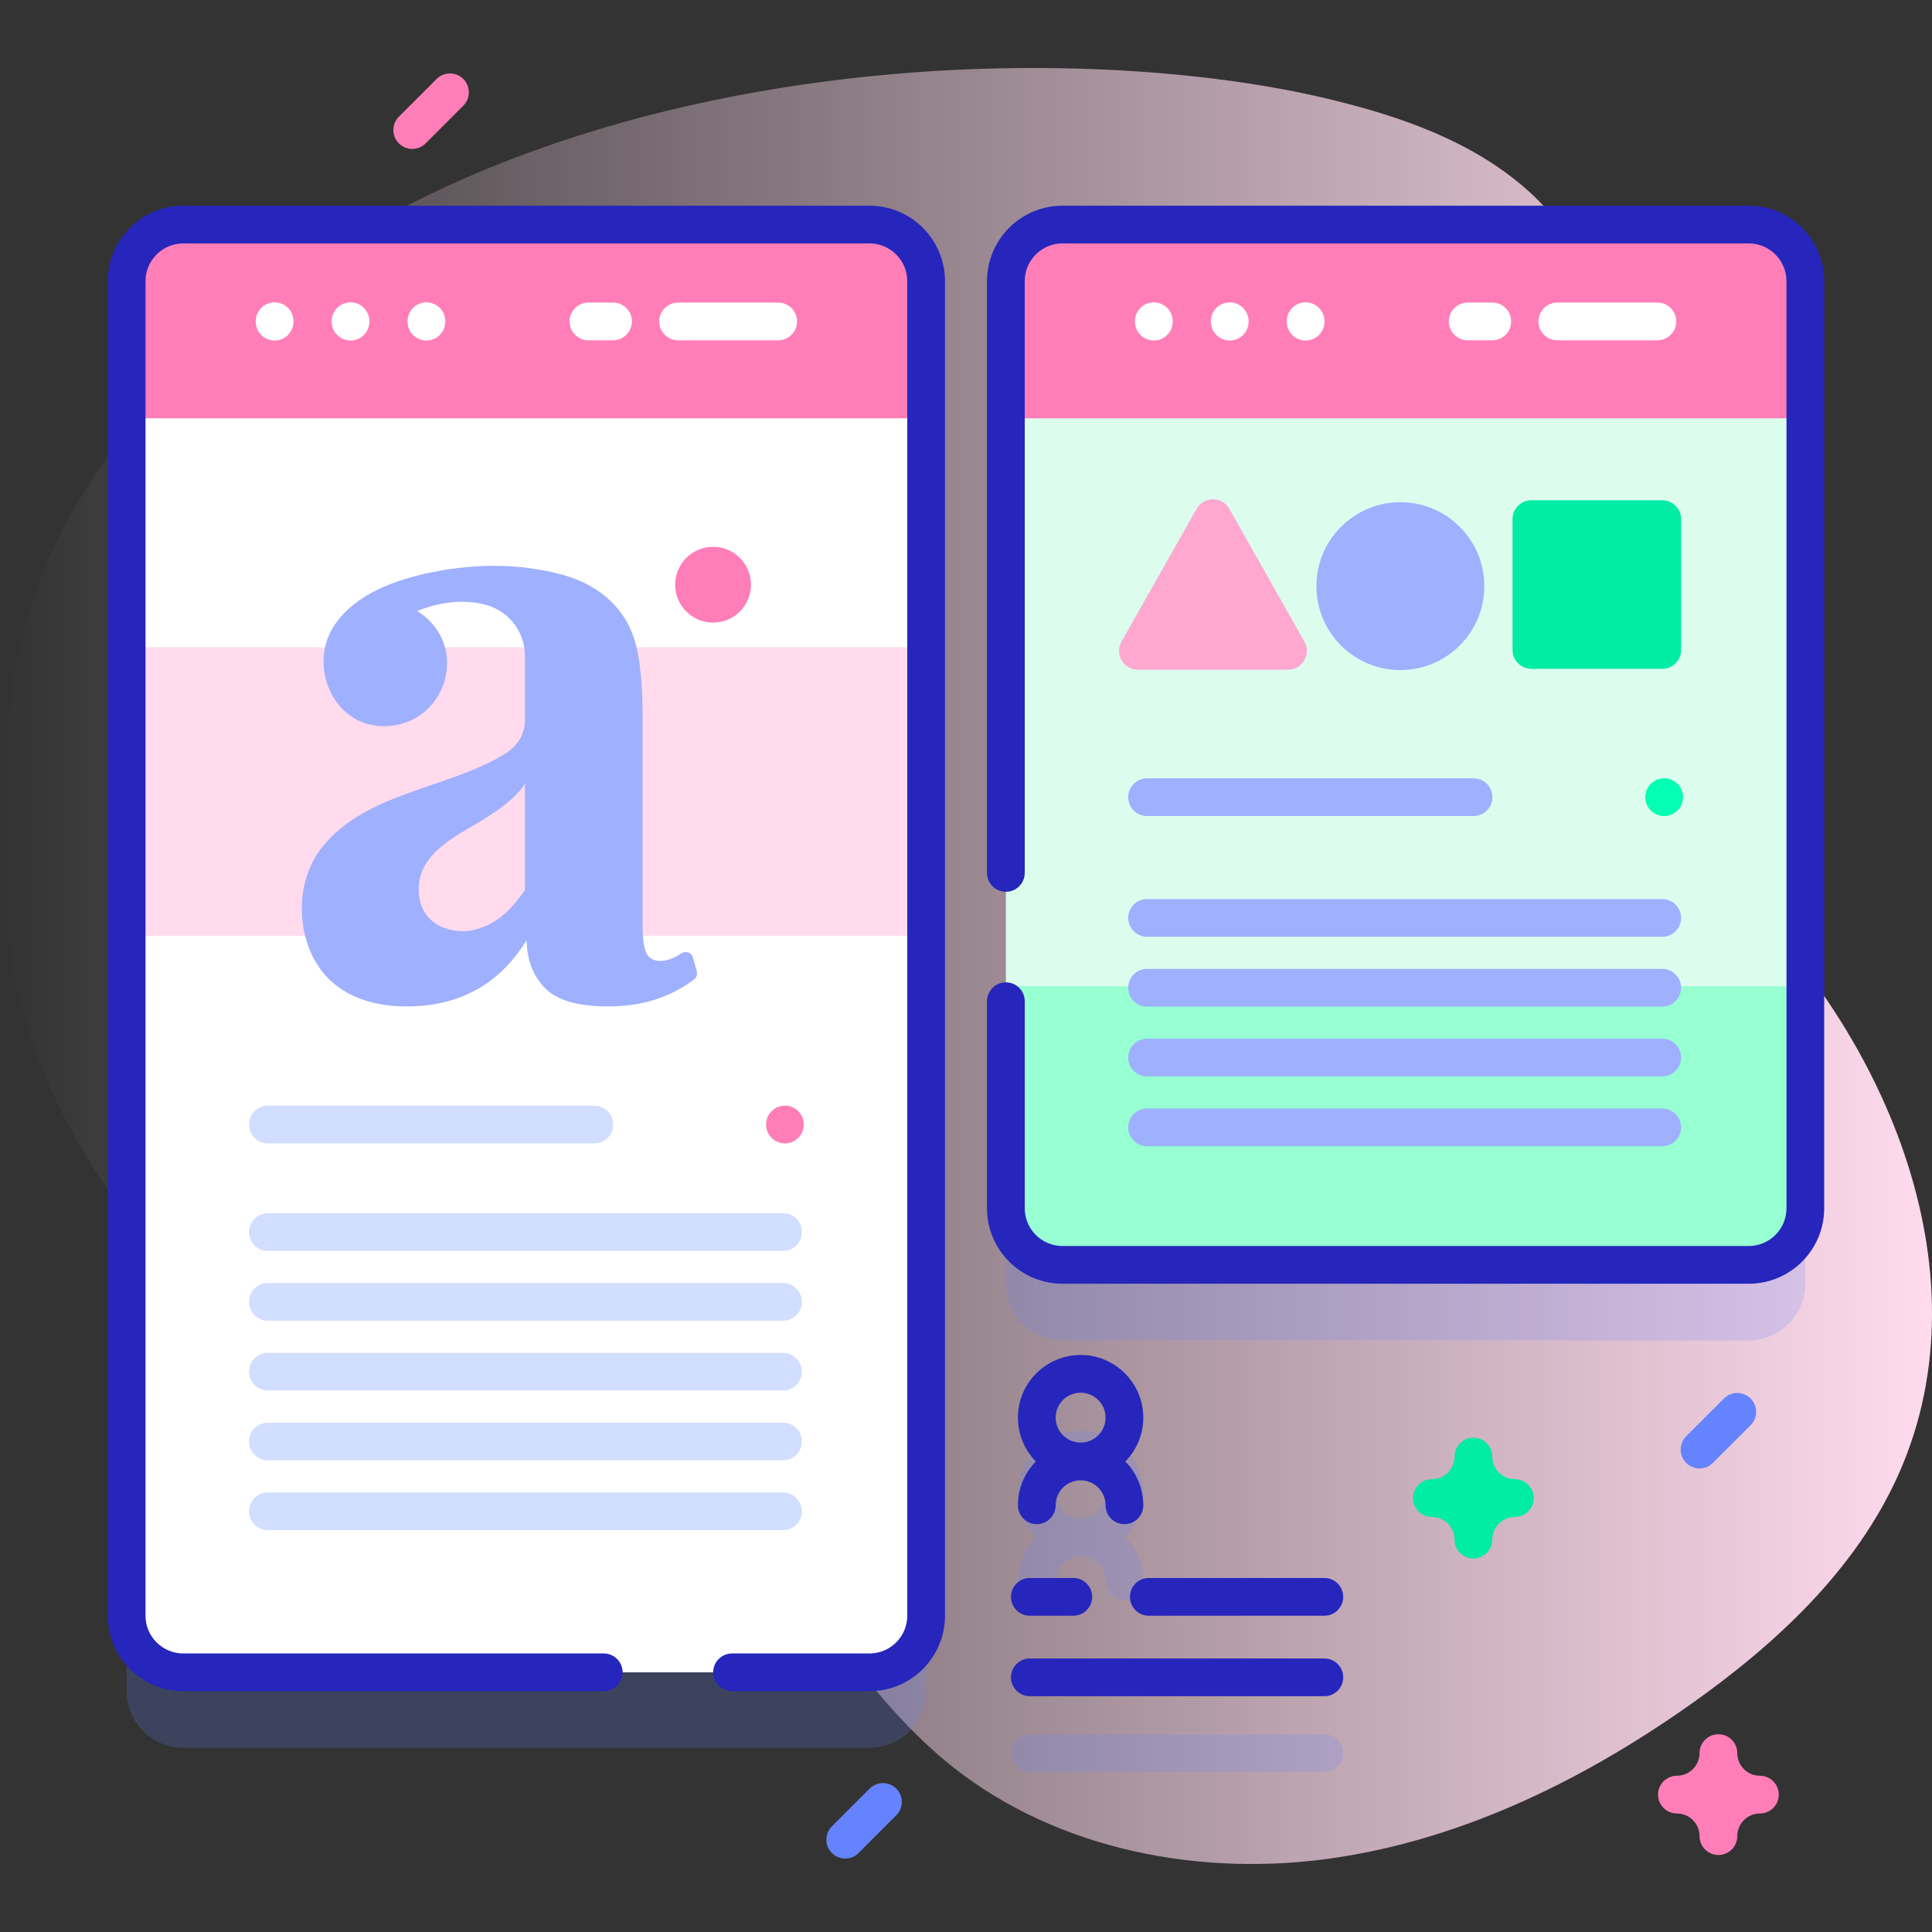 <svg id="Capa_1" enable-background="new 0 0 512 512" height="512" viewBox="0 0 512 512" width="512" xmlns="http://www.w3.org/2000/svg" xmlns:xlink="http://www.w3.org/1999/xlink"><rect x="0" y="0" width="512" height="512" fill="#333333" stroke="none"/><linearGradient id="SVGID_1_" gradientUnits="userSpaceOnUse" x1="0" x2="512" y1="256" y2="256"><stop offset="0" stop-color="#ffdbed" stop-opacity="0"/><stop offset="1" stop-color="#ffdbed"/></linearGradient><path d="m20.337 133.512c-23.967 39.398-26.493 107.613-8.937 150.256 15.377 37.351 45.966 72.409 86.12 76.801 14.766 1.615 29.858-1.024 44.472 1.638 50.257 9.152 68.952 71.09 108.01 104.014 27.182 22.913 64.898 31.021 100.174 26.607s68.302-20.363 97.376-40.824c22.957-16.157 44.436-36.022 55.764-61.707 23.744-53.839-4.19-118.501-47.587-158.239-13.516-12.377-28.581-23.294-39.875-37.727s-18.48-33.695-13.099-51.214c4.293-13.977 15.849-24.812 20.227-38.763 5.958-18.984-3.035-40.281-17.802-53.616s-34.308-20.039-53.666-24.64c-81.103-19.28-258.823-11.524-331.177 107.414z" fill="url(#SVGID_1_)"/><path d="m230.435 463.182h-181.87c-8.284 0-15-6.716-15-15v-353.671c0-8.284 6.716-15 15-15h181.87c8.284 0 15 6.716 15 15v353.671c0 8.284-6.716 15-15 15z" fill="#6583fe" opacity=".2"/><path d="m463.435 355.203h-181.87c-8.284 0-15-6.716-15-15v-245.692c0-8.284 6.716-15 15-15h181.87c8.284 0 15 6.716 15 15v245.692c0 8.284-6.716 15-15 15z" fill="#6583fe" opacity=".2"/><path d="m230.435 443.182h-181.87c-8.284 0-15-6.716-15-15v-353.671c0-8.284 6.716-15 15-15h181.87c8.284 0 15 6.716 15 15v353.671c0 8.284-6.716 15-15 15z" fill="#fff"/><path d="m33.565 171.528h211.87v76.461h-211.87z" fill="#ffdbed"/><path d="m245.435 110.857v-36.346c0-8.284-6.716-15-15-15h-181.87c-8.284 0-15 6.716-15 15v36.346z" fill="#ff7eb8"/><path d="m230.435 448.182h-36.435c-2.761 0-5-2.238-5-5s2.239-5 5-5h36.435c5.514 0 10-4.486 10-10v-353.671c0-5.514-4.486-10-10-10h-181.87c-5.514 0-10 4.486-10 10v353.671c0 5.514 4.486 10 10 10h111.435c2.761 0 5 2.238 5 5s-2.239 5-5 5h-111.435c-11.028 0-20-8.972-20-20v-353.671c0-11.028 8.972-20 20-20h181.87c11.028 0 20 8.972 20 20v353.671c0 11.028-8.972 20-20 20z" fill="#2626bc"/><g fill="#fff"><path d="m72.779 90.241c-2.761 0-5-2.238-5-5v-.115c0-2.762 2.239-5 5-5s5 2.238 5 5v.115c0 2.762-2.238 5-5 5z"/><path d="m92.893 90.241c-2.761 0-5-2.238-5-5v-.115c0-2.762 2.239-5 5-5s5 2.238 5 5v.115c0 2.762-2.239 5-5 5z"/><path d="m113.006 90.241c-2.761 0-5-2.238-5-5v-.115c0-2.762 2.239-5 5-5s5 2.238 5 5v.115c0 2.762-2.239 5-5 5z"/><path d="m206.221 90.184h-26.52c-2.762 0-5-2.239-5-5s2.238-5 5-5h26.52c2.762 0 5 2.239 5 5s-2.239 5-5 5z"/><path d="m162.471 90.184h-6.52c-2.762 0-5-2.239-5-5s2.238-5 5-5h6.52c2.762 0 5 2.239 5 5s-2.239 5-5 5z"/></g><path d="m478.43 74.512v245.69c0 8.29-6.71 15-15 15h-181.86c-8.29 0-15-6.71-15-15v-245.69c0-8.29 6.71-15 15-15h181.86c8.29 0 15 6.71 15 15z" fill="#dcfdee"/><path d="m478.43 261.346v58.855c0 8.29-6.71 15-15 15h-181.86c-8.29 0-15-6.71-15-15v-58.855z" fill="#97ffd2"/><path d="m478.435 110.857v-36.346c0-8.284-6.716-15-15-15h-181.87c-8.284 0-15 6.716-15 15v36.346z" fill="#ff7eb8"/><path d="m463.435 340.203h-181.87c-11.028 0-20-8.972-20-20v-54.87c0-2.762 2.239-5 5-5s5 2.238 5 5v54.87c0 5.514 4.486 10 10 10h181.87c5.514 0 10-4.486 10-10v-245.692c0-5.514-4.486-10-10-10h-181.87c-5.514 0-10 4.486-10 10v156.822c0 2.762-2.239 5-5 5s-5-2.238-5-5v-156.822c0-11.028 8.972-20 20-20h181.87c11.028 0 20 8.972 20 20v245.692c0 11.028-8.972 20-20 20z" fill="#2626bc"/><path d="m305.779 90.241c-2.761 0-5-2.238-5-5v-.115c0-2.762 2.239-5 5-5s5 2.238 5 5v.115c0 2.762-2.238 5-5 5z" fill="#fff"/><path d="m325.893 90.241c-2.761 0-5-2.238-5-5v-.115c0-2.762 2.239-5 5-5s5 2.238 5 5v.115c0 2.762-2.239 5-5 5z" fill="#fff"/><path d="m346.006 90.241c-2.761 0-5-2.238-5-5v-.115c0-2.762 2.239-5 5-5s5 2.238 5 5v.115c0 2.762-2.239 5-5 5z" fill="#fff"/><path d="m439.221 90.184h-26.52c-2.762 0-5-2.239-5-5s2.238-5 5-5h26.52c2.762 0 5 2.239 5 5s-2.239 5-5 5z" fill="#fff"/><path d="m395.471 90.184h-6.52c-2.762 0-5-2.239-5-5s2.238-5 5-5h6.52c2.762 0 5 2.239 5 5s-2.239 5-5 5z" fill="#fff"/><path d="m272.932 459.593h78.053c2.762 0 5 2.239 5 5s-2.238 5-5 5h-78.053c-2.762 0-5-2.239-5-5s2.239-5 5-5z" fill="#6583fe" opacity=".2"/><path d="m303.005 418.994c0-4.518-1.818-8.615-4.755-11.613 2.936-2.998 4.755-7.095 4.755-11.613 0-9.161-7.453-16.613-16.613-16.613s-16.613 7.453-16.613 16.613c0 4.518 1.818 8.615 4.755 11.613-2.936 2.998-4.755 7.095-4.755 11.613 0 2.761 2.238 5 5 5s5-2.239 5-5c0-3.646 2.967-6.613 6.613-6.613s6.613 2.967 6.613 6.613c0 2.761 2.238 5 5 5s5-2.239 5-5zm-10-23.227c0 3.646-2.967 6.613-6.613 6.613s-6.613-2.967-6.613-6.613 2.967-6.613 6.613-6.613 6.613 2.967 6.613 6.613z" fill="#6583fe" opacity=".2"/><path d="m272.913 428.182h11.52c2.762 0 5-2.239 5-5s-2.238-5-5-5h-11.52c-2.762 0-5 2.239-5 5s2.238 5 5 5z" fill="#2626bc"/><path d="m304.446 428.182h46.52c2.762 0 5-2.239 5-5s-2.238-5-5-5h-46.52c-2.762 0-5 2.239-5 5s2.239 5 5 5z" fill="#2626bc"/><path d="m272.913 449.515h78.053c2.762 0 5-2.239 5-5s-2.238-5-5-5h-78.053c-2.762 0-5 2.239-5 5s2.238 5 5 5z" fill="#2626bc"/><path d="m274.514 387.303c-2.936 2.998-4.755 7.095-4.755 11.613 0 2.761 2.238 5 5 5s5-2.239 5-5c0-3.646 2.967-6.613 6.613-6.613s6.613 2.967 6.613 6.613c0 2.761 2.238 5 5 5s5-2.239 5-5c0-4.518-1.818-8.615-4.755-11.613 2.936-2.998 4.755-7.095 4.755-11.613 0-9.161-7.453-16.613-16.613-16.613s-16.613 7.453-16.613 16.613c.001 4.518 1.819 8.615 4.755 11.613zm18.472-11.613c0 3.646-2.967 6.613-6.613 6.613s-6.613-2.967-6.613-6.613 2.967-6.613 6.613-6.613 6.613 2.966 6.613 6.613z" fill="#2626bc"/><path d="m157.508 303.009h-86.52c-2.762 0-5-2.239-5-5s2.238-5 5-5h86.52c2.762 0 5 2.239 5 5s-2.238 5-5 5z" fill="#d2deff"/><path d="m207.508 331.509h-136.52c-2.762 0-5-2.239-5-5s2.238-5 5-5h136.52c2.762 0 5 2.239 5 5s-2.238 5-5 5z" fill="#d2deff"/><circle cx="208.013" cy="298.009" fill="#ff7eb8" r="5"/><path d="m207.508 350.009h-136.52c-2.762 0-5-2.239-5-5s2.238-5 5-5h136.52c2.762 0 5 2.239 5 5s-2.238 5-5 5z" fill="#d2deff"/><path d="m207.508 368.509h-136.52c-2.762 0-5-2.239-5-5s2.238-5 5-5h136.52c2.762 0 5 2.239 5 5s-2.238 5-5 5z" fill="#d2deff"/><path d="m207.508 387.009h-136.52c-2.762 0-5-2.239-5-5s2.238-5 5-5h136.52c2.762 0 5 2.239 5 5s-2.238 5-5 5z" fill="#d2deff"/><path d="m207.508 405.509h-136.52c-2.762 0-5-2.239-5-5s2.238-5 5-5h136.52c2.762 0 5 2.239 5 5s-2.238 5-5 5z" fill="#d2deff"/><path d="m183.641 253.784c-.365-1.302-1.892-1.898-3.026-1.161-2.092 1.36-3.944 2.039-5.556 2.039-1.878 0-3.14-.721-3.79-2.165-.65-1.441-.974-3.898-.974-7.362v-54.859c0-7.938-.542-14.218-1.624-18.839-1.083-4.619-3.215-8.516-6.388-11.693-3.465-3.465-7.796-5.918-12.993-7.362-11.286-3.137-23.338-3.068-34.767-.735-9.49 1.937-19.993 5.509-25.757 13.836-7.358 10.631-.595 26.96 12.883 26.96 16.749.001 23.329-21.575 8.875-30.528 3.932-1.577 11.417-3.756 18.84-1.432 5.773 1.808 9.735 7.196 9.749 13.246v.09 16.89c0 3.898-1.84 6.967-5.522 9.203-15.226 9.25-36.561 9.96-48.289 24.686-5.831 7.321-6.727 18.066-3.384 26.72 4.272 11.06 14.476 15.398 25.796 15.398 14 0 24.611-5.847 31.832-17.54.142 5.343 1.803 9.602 4.98 12.776 3.174 3.177 8.733 4.764 16.674 4.764 8.862 0 16.437-2.381 22.724-7.147.664-.504.956-1.362.731-2.165zm-44.528-17.887c-4.189 5.921-7.91 9.336-14.075 10.649-4.409.939-14.075-.606-14.075-11.013 0-9.997 11.477-14.727 17.106-18.337 5.63-3.465 9.312-6.638 11.044-9.528z" fill="#9fb0fe"/><circle cx="188.973" cy="154.953" fill="#ff7eb8" r="10.045"/><path d="m390.507 216.259h-86.52c-2.762 0-5-2.239-5-5s2.238-5 5-5h86.52c2.762 0 5 2.239 5 5s-2.238 5-5 5z" fill="#9fb0fe"/><circle cx="441.012" cy="211.259" fill="#02ffb3" r="5"/><path d="m440.507 248.259h-136.52c-2.762 0-5-2.239-5-5s2.238-5 5-5h136.52c2.762 0 5 2.239 5 5s-2.238 5-5 5z" fill="#9fb0fe"/><path d="m440.507 266.759h-136.52c-2.762 0-5-2.239-5-5s2.238-5 5-5h136.52c2.762 0 5 2.239 5 5s-2.238 5-5 5z" fill="#9fb0fe"/><path d="m440.507 285.259h-136.52c-2.762 0-5-2.239-5-5s2.238-5 5-5h136.52c2.762 0 5 2.239 5 5s-2.238 5-5 5z" fill="#9fb0fe"/><path d="m440.507 303.759h-136.52c-2.762 0-5-2.239-5-5s2.238-5 5-5h136.52c2.762 0 5 2.239 5 5s-2.238 5-5 5z" fill="#9fb0fe"/><path d="m345.683 170.033-19.886-35.168c-1.914-3.385-6.791-3.385-8.705 0l-19.886 35.168c-1.885 3.333.523 7.461 4.352 7.461h39.772c3.829 0 6.237-4.128 4.353-7.461z" fill="#ffa8cf"/><circle cx="371.113" cy="155.335" fill="#9fb0fe" r="22.246"/><path d="m440.507 177.243h-34.667c-2.761 0-5-2.239-5-5v-34.667c0-2.761 2.239-5 5-5h34.667c2.761 0 5 2.239 5 5v34.667c0 2.761-2.238 5-5 5z" fill="#01eca5"/><path d="m390.471 413.009c-2.761 0-5-2.238-5-5 0-3.309-2.691-6-6-6-2.761 0-5-2.238-5-5s2.239-5 5-5c3.309 0 6-2.691 6-6 0-2.762 2.239-5 5-5s5 2.238 5 5c0 3.309 2.691 6 6 6 2.761 0 5 2.238 5 5s-2.239 5-5 5c-3.309 0-6 2.691-6 6 0 2.762-2.239 5-5 5z" fill="#01eca5"/><path d="m455.397 491.593c-2.761 0-5-2.238-5-5 0-3.309-2.691-6-6-6-2.761 0-5-2.238-5-5s2.239-5 5-5c3.309 0 6-2.691 6-6 0-2.762 2.239-5 5-5s5 2.238 5 5c0 3.309 2.691 6 6 6 2.761 0 5 2.238 5 5s-2.239 5-5 5c-3.309 0-6 2.691-6 6 0 2.761-2.239 5-5 5z" fill="#ff7eb8"/><path d="m450.397 389.154c-1.28 0-2.559-.488-3.536-1.465-1.953-1.952-1.953-5.118 0-7.07l10-10c1.953-1.953 5.118-1.953 7.071 0 1.953 1.952 1.953 5.118 0 7.07l-10 10c-.976.977-2.255 1.465-3.535 1.465z" fill="#6583fe"/><path d="m223.993 492.534c-1.28 0-2.559-.488-3.536-1.465-1.953-1.952-1.953-5.118 0-7.07l10-10c1.953-1.953 5.118-1.953 7.071 0 1.953 1.952 1.953 5.118 0 7.07l-10 10c-.976.977-2.256 1.465-3.535 1.465z" fill="#6583fe"/><path d="m109.248 39.466c-1.28 0-2.559-.488-3.536-1.465-1.953-1.952-1.953-5.118 0-7.07l10-10c1.953-1.953 5.118-1.953 7.071 0 1.953 1.952 1.953 5.118 0 7.07l-10 10c-.976.977-2.255 1.465-3.535 1.465z" fill="#ff7eb8"/></svg>